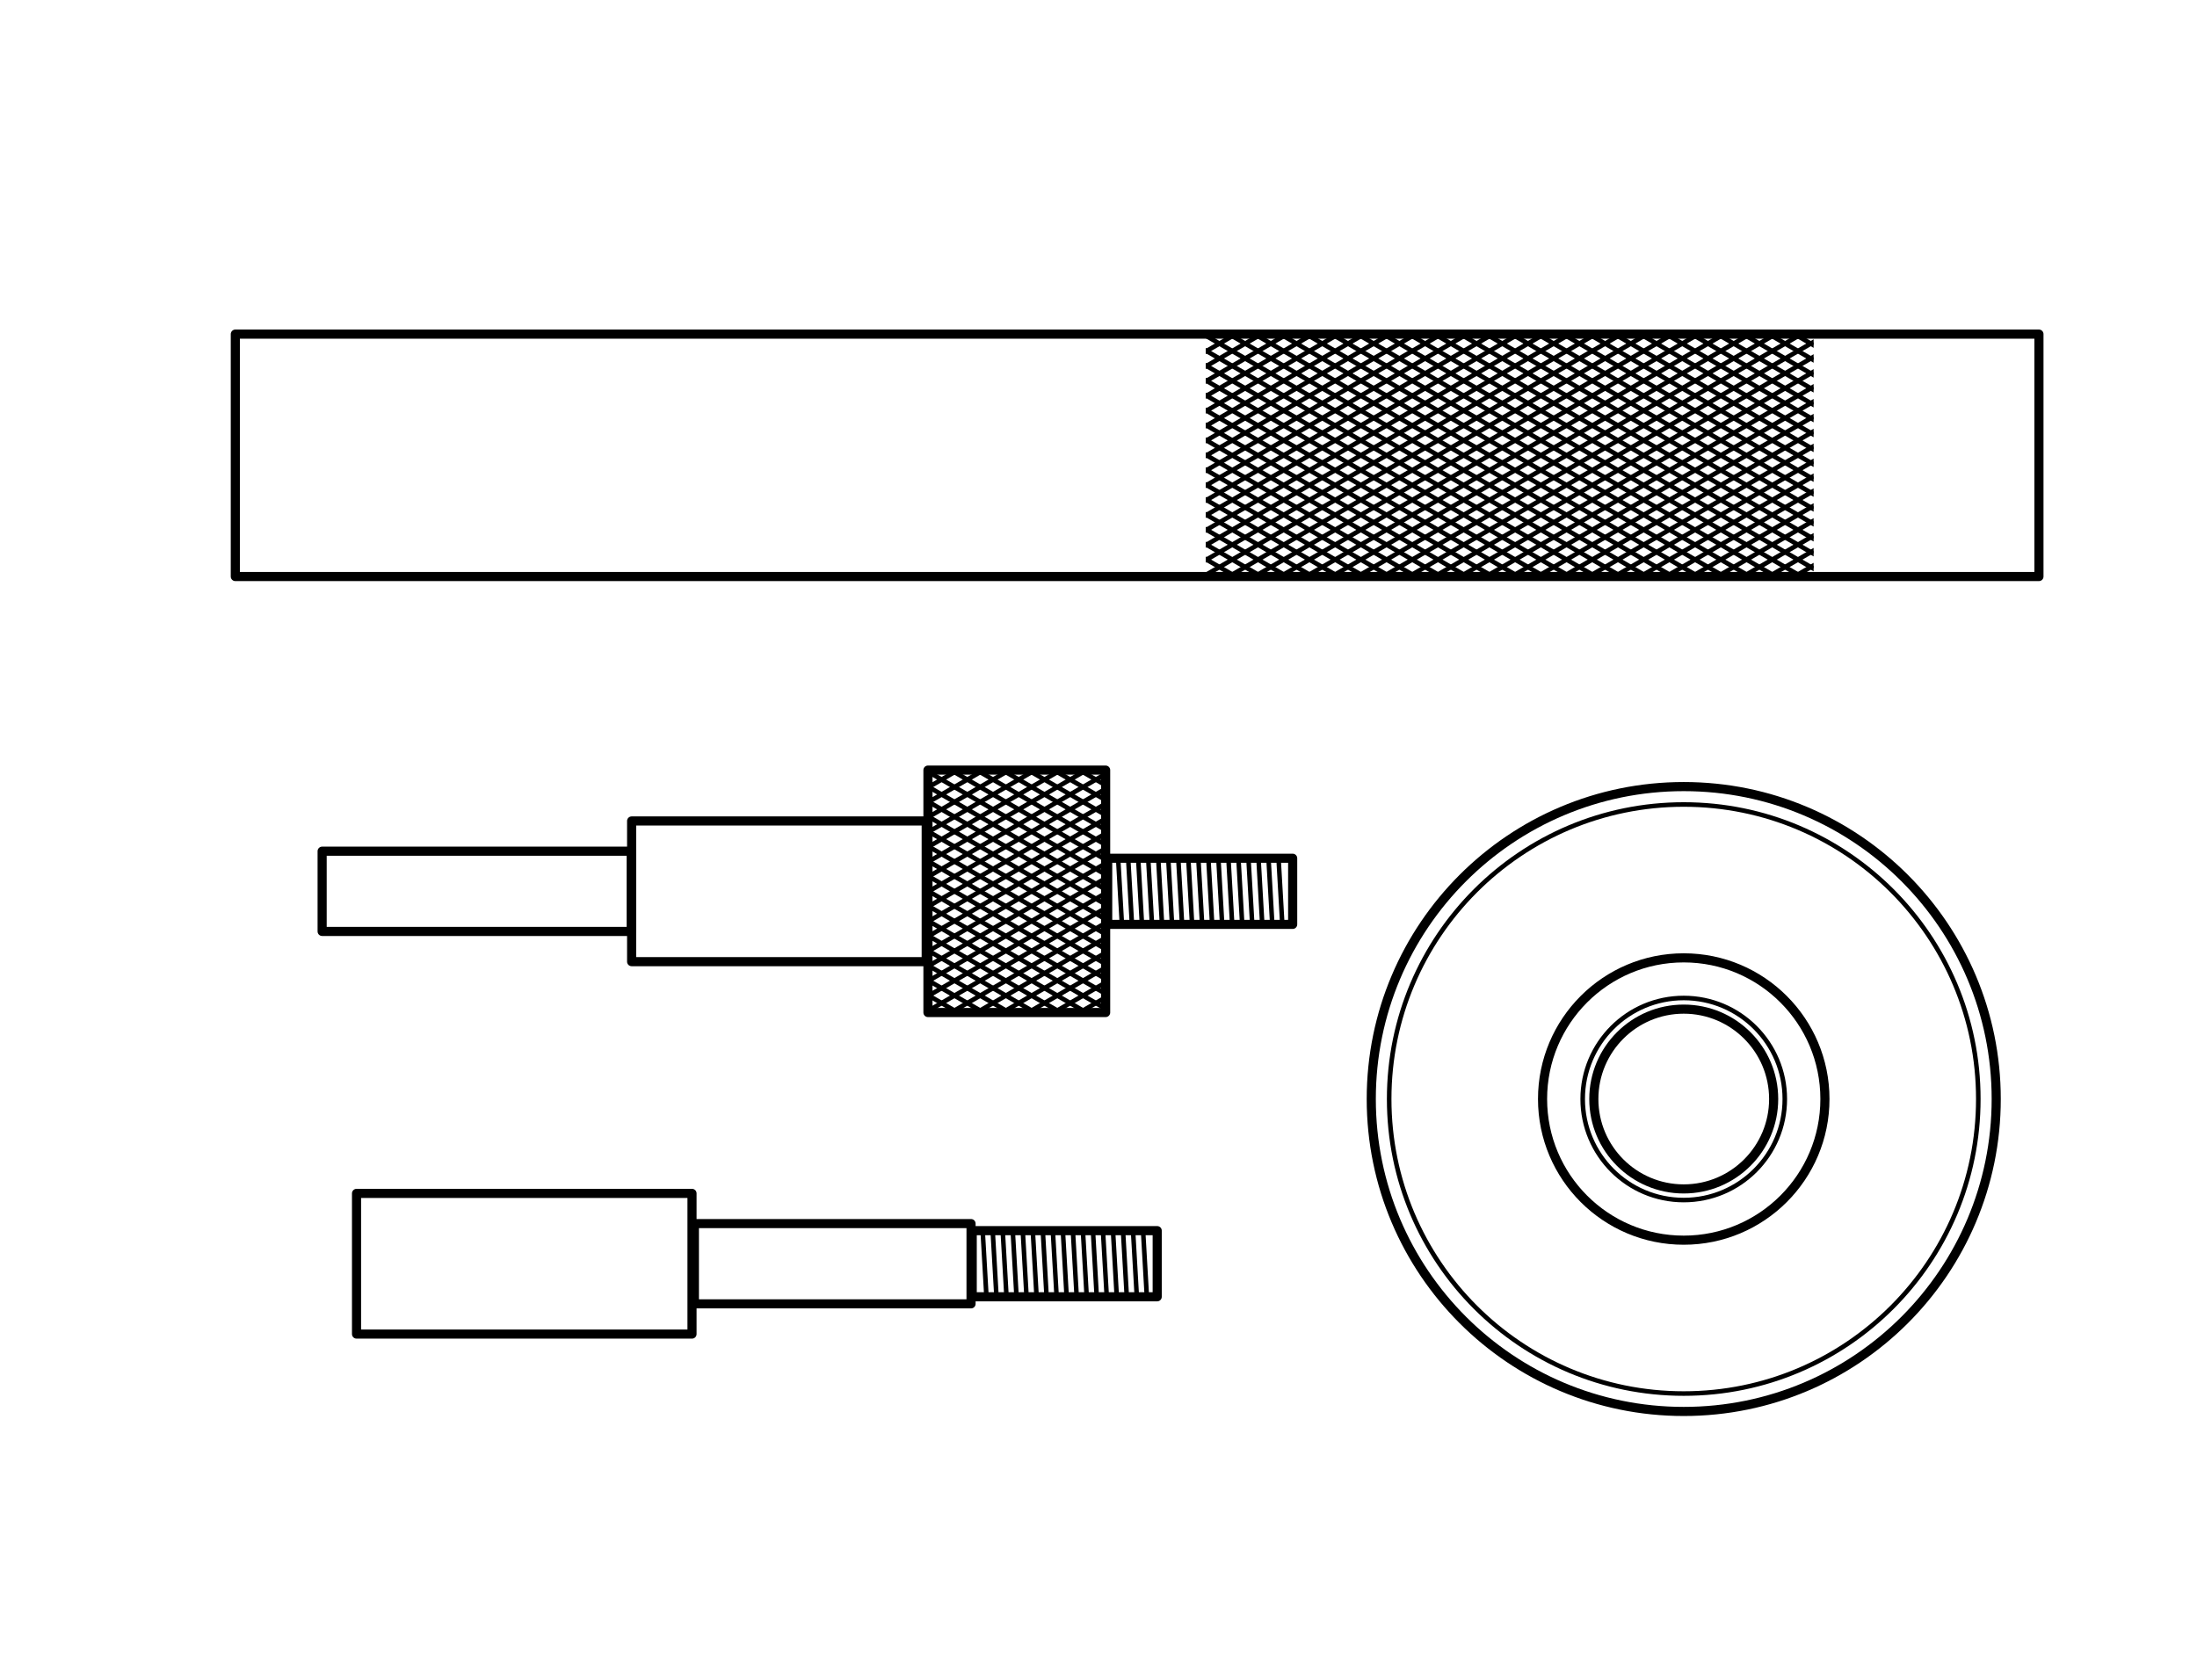 <?xml version="1.0" encoding="UTF-8" standalone="no"?>
<!-- Created with Inkscape (http://www.inkscape.org/) -->

<svg
   xmlns:dc="http://purl.org/dc/elements/1.1/"
   xmlns:cc="http://creativecommons.org/ns#"
   xmlns:rdf="http://www.w3.org/1999/02/22-rdf-syntax-ns#"
   xmlns:svg="http://www.w3.org/2000/svg"
   xmlns="http://www.w3.org/2000/svg"
   xmlns:sodipodi="http://sodipodi.sourceforge.net/DTD/sodipodi-0.dtd"
   xmlns:inkscape="http://www.inkscape.org/namespaces/inkscape"
   id="svg3402"
   version="1.1"
   inkscape:version="0.91 r13725"
   xml:space="preserve"
   width="301.181"
   height="230.316"
   viewBox="0 0 301.181 230.316"
   sodipodi:docname="cjug_1.svg"><defs
     id="defs3406"><clipPath
       clipPathUnits="userSpaceOnUse"
       id="clipPath3418"><path
         d="m 132.237,121.015 66.662,0 0,26.59 -66.662,0 0,-26.59 z"
         id="path3420"
         inkscape:connector-curvature="0" /></clipPath><clipPath
       clipPathUnits="userSpaceOnUse"
       id="clipPath3744"><path
         d="m 101.768,73.193 19.489,0 0,26.59 -19.489,0 0,-26.59 z"
         id="path3746"
         inkscape:connector-curvature="0" /></clipPath><clipPath
       clipPathUnits="userSpaceOnUse"
       id="clipPath3938"><path
         d="m 0,0 240.945,0 0,184.253 L 0,184.253 0,0 Z"
         id="path3940"
         inkscape:connector-curvature="0" /></clipPath></defs><sodipodi:namedview
     pagecolor="#ffffff"
     bordercolor="#666666"
     borderopacity="1"
     objecttolerance="10"
     gridtolerance="10"
     guidetolerance="10"
     inkscape:pageopacity="0"
     inkscape:pageshadow="2"
     inkscape:window-width="640"
     inkscape:window-height="480"
     id="namedview3404"
     showgrid="false"
     inkscape:zoom="3.317178"
     inkscape:cx="150.59062"
     inkscape:cy="115.15813"
     inkscape:window-x="0"
     inkscape:window-y="0"
     inkscape:window-maximized="1"
     inkscape:current-layer="g3410" /><g
     id="g3410"
     inkscape:groupmode="layer"
     inkscape:label="cjug_1"
     transform="matrix(1.25,0,0,-1.25,0,230.316)"><path
       d="m 25.808,147.605 197.803,0 0,-26.591 -197.803,0 0,26.591 z"
       style="fill:none;stroke:#000000;stroke-width:1;stroke-linecap:round;stroke-linejoin:round;stroke-miterlimit:10;stroke-dasharray:none;stroke-opacity:1"
       id="path3412"
       inkscape:connector-curvature="0" /><g
       id="g3414"><g
         id="g3416"
         clip-path="url(#clipPath3418)"><g
           id="g3422"
           transform="translate(135.525,121.015)"><path
             d="M 0,0 -45.883,26.591"
             style="fill:none;stroke:#000000;stroke-width:0.5;stroke-linecap:butt;stroke-linejoin:miter;stroke-miterlimit:10;stroke-dasharray:none;stroke-opacity:1"
             id="path3424"
             inkscape:connector-curvature="0" /></g><g
           id="g3426"
           transform="translate(138.346,121.015)"><path
             d="M 0,0 -45.883,26.591"
             style="fill:none;stroke:#000000;stroke-width:0.5;stroke-linecap:butt;stroke-linejoin:miter;stroke-miterlimit:10;stroke-dasharray:none;stroke-opacity:1"
             id="path3428"
             inkscape:connector-curvature="0" /></g><g
           id="g3430"
           transform="translate(141.165,121.015)"><path
             d="M 0,0 -45.883,26.591"
             style="fill:none;stroke:#000000;stroke-width:0.5;stroke-linecap:butt;stroke-linejoin:miter;stroke-miterlimit:10;stroke-dasharray:none;stroke-opacity:1"
             id="path3432"
             inkscape:connector-curvature="0" /></g><g
           id="g3434"
           transform="translate(143.985,121.015)"><path
             d="M 0,0 -45.883,26.591"
             style="fill:none;stroke:#000000;stroke-width:0.5;stroke-linecap:butt;stroke-linejoin:miter;stroke-miterlimit:10;stroke-dasharray:none;stroke-opacity:1"
             id="path3436"
             inkscape:connector-curvature="0" /></g><g
           id="g3438"
           transform="translate(146.805,121.015)"><path
             d="M 0,0 -45.883,26.591"
             style="fill:none;stroke:#000000;stroke-width:0.5;stroke-linecap:butt;stroke-linejoin:miter;stroke-miterlimit:10;stroke-dasharray:none;stroke-opacity:1"
             id="path3440"
             inkscape:connector-curvature="0" /></g><g
           id="g3442"
           transform="translate(149.625,121.015)"><path
             d="M 0,0 -45.883,26.59"
             style="fill:none;stroke:#000000;stroke-width:0.5;stroke-linecap:butt;stroke-linejoin:miter;stroke-miterlimit:10;stroke-dasharray:none;stroke-opacity:1"
             id="path3444"
             inkscape:connector-curvature="0" /></g><g
           id="g3446"
           transform="translate(152.444,121.015)"><path
             d="M 0,0 -45.883,26.591"
             style="fill:none;stroke:#000000;stroke-width:0.5;stroke-linecap:butt;stroke-linejoin:miter;stroke-miterlimit:10;stroke-dasharray:none;stroke-opacity:1"
             id="path3448"
             inkscape:connector-curvature="0" /></g><g
           id="g3450"
           transform="translate(155.265,121.015)"><path
             d="M 0,0 -45.883,26.591"
             style="fill:none;stroke:#000000;stroke-width:0.5;stroke-linecap:butt;stroke-linejoin:miter;stroke-miterlimit:10;stroke-dasharray:none;stroke-opacity:1"
             id="path3452"
             inkscape:connector-curvature="0" /></g><g
           id="g3454"
           transform="translate(158.084,121.015)"><path
             d="M 0,0 -45.882,26.591"
             style="fill:none;stroke:#000000;stroke-width:0.5;stroke-linecap:butt;stroke-linejoin:miter;stroke-miterlimit:10;stroke-dasharray:none;stroke-opacity:1"
             id="path3456"
             inkscape:connector-curvature="0" /></g><g
           id="g3458"
           transform="translate(160.904,121.015)"><path
             d="M 0,0 -45.883,26.591"
             style="fill:none;stroke:#000000;stroke-width:0.5;stroke-linecap:butt;stroke-linejoin:miter;stroke-miterlimit:10;stroke-dasharray:none;stroke-opacity:1"
             id="path3460"
             inkscape:connector-curvature="0" /></g><g
           id="g3462"
           transform="translate(163.725,121.015)"><path
             d="M 0,0 -45.883,26.591"
             style="fill:none;stroke:#000000;stroke-width:0.5;stroke-linecap:butt;stroke-linejoin:miter;stroke-miterlimit:10;stroke-dasharray:none;stroke-opacity:1"
             id="path3464"
             inkscape:connector-curvature="0" /></g><g
           id="g3466"
           transform="translate(166.545,121.015)"><path
             d="M 0,0 -45.884,26.591"
             style="fill:none;stroke:#000000;stroke-width:0.5;stroke-linecap:butt;stroke-linejoin:miter;stroke-miterlimit:10;stroke-dasharray:none;stroke-opacity:1"
             id="path3468"
             inkscape:connector-curvature="0" /></g><g
           id="g3470"
           transform="translate(169.364,121.015)"><path
             d="M 0,0 -45.883,26.591"
             style="fill:none;stroke:#000000;stroke-width:0.5;stroke-linecap:butt;stroke-linejoin:miter;stroke-miterlimit:10;stroke-dasharray:none;stroke-opacity:1"
             id="path3472"
             inkscape:connector-curvature="0" /></g><g
           id="g3474"
           transform="translate(172.184,121.015)"><path
             d="M 0,0 -45.883,26.591"
             style="fill:none;stroke:#000000;stroke-width:0.5;stroke-linecap:butt;stroke-linejoin:miter;stroke-miterlimit:10;stroke-dasharray:none;stroke-opacity:1"
             id="path3476"
             inkscape:connector-curvature="0" /></g><g
           id="g3478"
           transform="translate(175.004,121.015)"><path
             d="M 0,0 -45.883,26.591"
             style="fill:none;stroke:#000000;stroke-width:0.5;stroke-linecap:butt;stroke-linejoin:miter;stroke-miterlimit:10;stroke-dasharray:none;stroke-opacity:1"
             id="path3480"
             inkscape:connector-curvature="0" /></g><g
           id="g3482"
           transform="translate(177.824,121.015)"><path
             d="M 0,0 -45.883,26.59"
             style="fill:none;stroke:#000000;stroke-width:0.5;stroke-linecap:butt;stroke-linejoin:miter;stroke-miterlimit:10;stroke-dasharray:none;stroke-opacity:1"
             id="path3484"
             inkscape:connector-curvature="0" /></g><g
           id="g3486"
           transform="translate(180.644,121.015)"><path
             d="M 0,0 -45.883,26.591"
             style="fill:none;stroke:#000000;stroke-width:0.5;stroke-linecap:butt;stroke-linejoin:miter;stroke-miterlimit:10;stroke-dasharray:none;stroke-opacity:1"
             id="path3488"
             inkscape:connector-curvature="0" /></g><g
           id="g3490"
           transform="translate(183.464,121.015)"><path
             d="M 0,0 -45.884,26.591"
             style="fill:none;stroke:#000000;stroke-width:0.5;stroke-linecap:butt;stroke-linejoin:miter;stroke-miterlimit:10;stroke-dasharray:none;stroke-opacity:1"
             id="path3492"
             inkscape:connector-curvature="0" /></g><g
           id="g3494"
           transform="translate(186.283,121.015)"><path
             d="M 0,0 -45.883,26.591"
             style="fill:none;stroke:#000000;stroke-width:0.5;stroke-linecap:butt;stroke-linejoin:miter;stroke-miterlimit:10;stroke-dasharray:none;stroke-opacity:1"
             id="path3496"
             inkscape:connector-curvature="0" /></g><g
           id="g3498"
           transform="translate(189.103,121.015)"><path
             d="M 0,0 -45.883,26.591"
             style="fill:none;stroke:#000000;stroke-width:0.5;stroke-linecap:butt;stroke-linejoin:miter;stroke-miterlimit:10;stroke-dasharray:none;stroke-opacity:1"
             id="path3500"
             inkscape:connector-curvature="0" /></g><g
           id="g3502"
           transform="translate(191.923,121.015)"><path
             d="M 0,0 -45.883,26.591"
             style="fill:none;stroke:#000000;stroke-width:0.5;stroke-linecap:butt;stroke-linejoin:miter;stroke-miterlimit:10;stroke-dasharray:none;stroke-opacity:1"
             id="path3504"
             inkscape:connector-curvature="0" /></g><g
           id="g3506"
           transform="translate(194.743,121.015)"><path
             d="M 0,0 -45.884,26.591"
             style="fill:none;stroke:#000000;stroke-width:0.5;stroke-linecap:butt;stroke-linejoin:miter;stroke-miterlimit:10;stroke-dasharray:none;stroke-opacity:1"
             id="path3508"
             inkscape:connector-curvature="0" /></g><g
           id="g3510"
           transform="translate(197.562,121.015)"><path
             d="M 0,0 -45.883,26.591"
             style="fill:none;stroke:#000000;stroke-width:0.5;stroke-linecap:butt;stroke-linejoin:miter;stroke-miterlimit:10;stroke-dasharray:none;stroke-opacity:1"
             id="path3512"
             inkscape:connector-curvature="0" /></g><g
           id="g3514"
           transform="translate(200.383,121.015)"><path
             d="M 0,0 -45.883,26.591"
             style="fill:none;stroke:#000000;stroke-width:0.5;stroke-linecap:butt;stroke-linejoin:miter;stroke-miterlimit:10;stroke-dasharray:none;stroke-opacity:1"
             id="path3516"
             inkscape:connector-curvature="0" /></g><g
           id="g3518"
           transform="translate(203.203,121.015)"><path
             d="M 0,0 -45.883,26.591"
             style="fill:none;stroke:#000000;stroke-width:0.5;stroke-linecap:butt;stroke-linejoin:miter;stroke-miterlimit:10;stroke-dasharray:none;stroke-opacity:1"
             id="path3520"
             inkscape:connector-curvature="0" /></g><g
           id="g3522"
           transform="translate(206.023,121.015)"><path
             d="M 0,0 -45.883,26.591"
             style="fill:none;stroke:#000000;stroke-width:0.5;stroke-linecap:butt;stroke-linejoin:miter;stroke-miterlimit:10;stroke-dasharray:none;stroke-opacity:1"
             id="path3524"
             inkscape:connector-curvature="0" /></g><g
           id="g3526"
           transform="translate(208.843,121.015)"><path
             d="M 0,0 -45.884,26.591"
             style="fill:none;stroke:#000000;stroke-width:0.5;stroke-linecap:butt;stroke-linejoin:miter;stroke-miterlimit:10;stroke-dasharray:none;stroke-opacity:1"
             id="path3528"
             inkscape:connector-curvature="0" /></g><g
           id="g3530"
           transform="translate(211.662,121.015)"><path
             d="M 0,0 -45.883,26.591"
             style="fill:none;stroke:#000000;stroke-width:0.5;stroke-linecap:butt;stroke-linejoin:miter;stroke-miterlimit:10;stroke-dasharray:none;stroke-opacity:1"
             id="path3532"
             inkscape:connector-curvature="0" /></g><g
           id="g3534"
           transform="translate(214.482,121.015)"><path
             d="M 0,0 -45.883,26.591"
             style="fill:none;stroke:#000000;stroke-width:0.5;stroke-linecap:butt;stroke-linejoin:miter;stroke-miterlimit:10;stroke-dasharray:none;stroke-opacity:1"
             id="path3536"
             inkscape:connector-curvature="0" /></g><g
           id="g3538"
           transform="translate(217.303,121.015)"><path
             d="M 0,0 -45.884,26.591"
             style="fill:none;stroke:#000000;stroke-width:0.5;stroke-linecap:butt;stroke-linejoin:miter;stroke-miterlimit:10;stroke-dasharray:none;stroke-opacity:1"
             id="path3540"
             inkscape:connector-curvature="0" /></g><g
           id="g3542"
           transform="translate(220.123,121.015)"><path
             d="M 0,0 -45.884,26.591"
             style="fill:none;stroke:#000000;stroke-width:0.5;stroke-linecap:butt;stroke-linejoin:miter;stroke-miterlimit:10;stroke-dasharray:none;stroke-opacity:1"
             id="path3544"
             inkscape:connector-curvature="0" /></g><g
           id="g3546"
           transform="translate(222.942,121.015)"><path
             d="M 0,0 -45.884,26.591"
             style="fill:none;stroke:#000000;stroke-width:0.5;stroke-linecap:butt;stroke-linejoin:miter;stroke-miterlimit:10;stroke-dasharray:none;stroke-opacity:1"
             id="path3548"
             inkscape:connector-curvature="0" /></g><g
           id="g3550"
           transform="translate(225.762,121.015)"><path
             d="M 0,0 -45.883,26.591"
             style="fill:none;stroke:#000000;stroke-width:0.5;stroke-linecap:butt;stroke-linejoin:miter;stroke-miterlimit:10;stroke-dasharray:none;stroke-opacity:1"
             id="path3552"
             inkscape:connector-curvature="0" /></g><g
           id="g3554"
           transform="translate(228.582,121.015)"><path
             d="M 0,0 -45.884,26.591"
             style="fill:none;stroke:#000000;stroke-width:0.5;stroke-linecap:butt;stroke-linejoin:miter;stroke-miterlimit:10;stroke-dasharray:none;stroke-opacity:1"
             id="path3556"
             inkscape:connector-curvature="0" /></g><g
           id="g3558"
           transform="translate(231.402,121.015)"><path
             d="M 0,0 -45.884,26.591"
             style="fill:none;stroke:#000000;stroke-width:0.5;stroke-linecap:butt;stroke-linejoin:miter;stroke-miterlimit:10;stroke-dasharray:none;stroke-opacity:1"
             id="path3560"
             inkscape:connector-curvature="0" /></g><g
           id="g3562"
           transform="translate(234.222,121.015)"><path
             d="M 0,0 -45.884,26.591"
             style="fill:none;stroke:#000000;stroke-width:0.5;stroke-linecap:butt;stroke-linejoin:miter;stroke-miterlimit:10;stroke-dasharray:none;stroke-opacity:1"
             id="path3564"
             inkscape:connector-curvature="0" /></g><g
           id="g3566"
           transform="translate(237.042,121.015)"><path
             d="M 0,0 -45.884,26.591"
             style="fill:none;stroke:#000000;stroke-width:0.5;stroke-linecap:butt;stroke-linejoin:miter;stroke-miterlimit:10;stroke-dasharray:none;stroke-opacity:1"
             id="path3568"
             inkscape:connector-curvature="0" /></g><g
           id="g3570"
           transform="translate(239.862,121.015)"><path
             d="M 0,0 -45.885,26.591"
             style="fill:none;stroke:#000000;stroke-width:0.5;stroke-linecap:butt;stroke-linejoin:miter;stroke-miterlimit:10;stroke-dasharray:none;stroke-opacity:1"
             id="path3572"
             inkscape:connector-curvature="0" /></g><g
           id="g3574"
           transform="translate(242.682,121.015)"><path
             d="M 0,0 -45.884,26.591"
             style="fill:none;stroke:#000000;stroke-width:0.5;stroke-linecap:butt;stroke-linejoin:miter;stroke-miterlimit:10;stroke-dasharray:none;stroke-opacity:1"
             id="path3576"
             inkscape:connector-curvature="0" /></g><g
           id="g3578"
           transform="translate(135.525,147.606)"><path
             d="M 0,0 -45.883,-26.591"
             style="fill:none;stroke:#000000;stroke-width:0.5;stroke-linecap:butt;stroke-linejoin:miter;stroke-miterlimit:10;stroke-dasharray:none;stroke-opacity:1"
             id="path3580"
             inkscape:connector-curvature="0" /></g><g
           id="g3582"
           transform="translate(138.346,147.606)"><path
             d="M 0,0 -45.883,-26.591"
             style="fill:none;stroke:#000000;stroke-width:0.5;stroke-linecap:butt;stroke-linejoin:miter;stroke-miterlimit:10;stroke-dasharray:none;stroke-opacity:1"
             id="path3584"
             inkscape:connector-curvature="0" /></g><g
           id="g3586"
           transform="translate(141.165,147.606)"><path
             d="M 0,0 -45.883,-26.591"
             style="fill:none;stroke:#000000;stroke-width:0.5;stroke-linecap:butt;stroke-linejoin:miter;stroke-miterlimit:10;stroke-dasharray:none;stroke-opacity:1"
             id="path3588"
             inkscape:connector-curvature="0" /></g><g
           id="g3590"
           transform="translate(143.985,147.606)"><path
             d="M 0,0 -45.883,-26.591"
             style="fill:none;stroke:#000000;stroke-width:0.5;stroke-linecap:butt;stroke-linejoin:miter;stroke-miterlimit:10;stroke-dasharray:none;stroke-opacity:1"
             id="path3592"
             inkscape:connector-curvature="0" /></g><g
           id="g3594"
           transform="translate(146.805,147.606)"><path
             d="M 0,0 -45.883,-26.591"
             style="fill:none;stroke:#000000;stroke-width:0.5;stroke-linecap:butt;stroke-linejoin:miter;stroke-miterlimit:10;stroke-dasharray:none;stroke-opacity:1"
             id="path3596"
             inkscape:connector-curvature="0" /></g><g
           id="g3598"
           transform="translate(149.625,147.605)"><path
             d="M 0,0 -45.883,-26.59"
             style="fill:none;stroke:#000000;stroke-width:0.5;stroke-linecap:butt;stroke-linejoin:miter;stroke-miterlimit:10;stroke-dasharray:none;stroke-opacity:1"
             id="path3600"
             inkscape:connector-curvature="0" /></g><g
           id="g3602"
           transform="translate(152.444,147.606)"><path
             d="M 0,0 -45.883,-26.591"
             style="fill:none;stroke:#000000;stroke-width:0.5;stroke-linecap:butt;stroke-linejoin:miter;stroke-miterlimit:10;stroke-dasharray:none;stroke-opacity:1"
             id="path3604"
             inkscape:connector-curvature="0" /></g><g
           id="g3606"
           transform="translate(155.265,147.606)"><path
             d="M 0,0 -45.883,-26.591"
             style="fill:none;stroke:#000000;stroke-width:0.5;stroke-linecap:butt;stroke-linejoin:miter;stroke-miterlimit:10;stroke-dasharray:none;stroke-opacity:1"
             id="path3608"
             inkscape:connector-curvature="0" /></g><g
           id="g3610"
           transform="translate(158.084,147.606)"><path
             d="M 0,0 -45.882,-26.591"
             style="fill:none;stroke:#000000;stroke-width:0.5;stroke-linecap:butt;stroke-linejoin:miter;stroke-miterlimit:10;stroke-dasharray:none;stroke-opacity:1"
             id="path3612"
             inkscape:connector-curvature="0" /></g><g
           id="g3614"
           transform="translate(160.904,147.606)"><path
             d="M 0,0 -45.883,-26.591"
             style="fill:none;stroke:#000000;stroke-width:0.5;stroke-linecap:butt;stroke-linejoin:miter;stroke-miterlimit:10;stroke-dasharray:none;stroke-opacity:1"
             id="path3616"
             inkscape:connector-curvature="0" /></g><g
           id="g3618"
           transform="translate(163.725,147.606)"><path
             d="M 0,0 -45.883,-26.591"
             style="fill:none;stroke:#000000;stroke-width:0.5;stroke-linecap:butt;stroke-linejoin:miter;stroke-miterlimit:10;stroke-dasharray:none;stroke-opacity:1"
             id="path3620"
             inkscape:connector-curvature="0" /></g><g
           id="g3622"
           transform="translate(166.545,147.606)"><path
             d="M 0,0 -45.884,-26.591"
             style="fill:none;stroke:#000000;stroke-width:0.5;stroke-linecap:butt;stroke-linejoin:miter;stroke-miterlimit:10;stroke-dasharray:none;stroke-opacity:1"
             id="path3624"
             inkscape:connector-curvature="0" /></g><g
           id="g3626"
           transform="translate(169.364,147.606)"><path
             d="M 0,0 -45.883,-26.591"
             style="fill:none;stroke:#000000;stroke-width:0.5;stroke-linecap:butt;stroke-linejoin:miter;stroke-miterlimit:10;stroke-dasharray:none;stroke-opacity:1"
             id="path3628"
             inkscape:connector-curvature="0" /></g><g
           id="g3630"
           transform="translate(172.184,147.606)"><path
             d="M 0,0 -45.883,-26.591"
             style="fill:none;stroke:#000000;stroke-width:0.5;stroke-linecap:butt;stroke-linejoin:miter;stroke-miterlimit:10;stroke-dasharray:none;stroke-opacity:1"
             id="path3632"
             inkscape:connector-curvature="0" /></g><g
           id="g3634"
           transform="translate(175.004,147.606)"><path
             d="M 0,0 -45.883,-26.591"
             style="fill:none;stroke:#000000;stroke-width:0.5;stroke-linecap:butt;stroke-linejoin:miter;stroke-miterlimit:10;stroke-dasharray:none;stroke-opacity:1"
             id="path3636"
             inkscape:connector-curvature="0" /></g><g
           id="g3638"
           transform="translate(177.824,147.605)"><path
             d="M 0,0 -45.883,-26.59"
             style="fill:none;stroke:#000000;stroke-width:0.5;stroke-linecap:butt;stroke-linejoin:miter;stroke-miterlimit:10;stroke-dasharray:none;stroke-opacity:1"
             id="path3640"
             inkscape:connector-curvature="0" /></g><g
           id="g3642"
           transform="translate(180.644,147.606)"><path
             d="M 0,0 -45.883,-26.591"
             style="fill:none;stroke:#000000;stroke-width:0.5;stroke-linecap:butt;stroke-linejoin:miter;stroke-miterlimit:10;stroke-dasharray:none;stroke-opacity:1"
             id="path3644"
             inkscape:connector-curvature="0" /></g><g
           id="g3646"
           transform="translate(183.464,147.606)"><path
             d="M 0,0 -45.884,-26.591"
             style="fill:none;stroke:#000000;stroke-width:0.5;stroke-linecap:butt;stroke-linejoin:miter;stroke-miterlimit:10;stroke-dasharray:none;stroke-opacity:1"
             id="path3648"
             inkscape:connector-curvature="0" /></g><g
           id="g3650"
           transform="translate(186.283,147.606)"><path
             d="M 0,0 -45.883,-26.591"
             style="fill:none;stroke:#000000;stroke-width:0.5;stroke-linecap:butt;stroke-linejoin:miter;stroke-miterlimit:10;stroke-dasharray:none;stroke-opacity:1"
             id="path3652"
             inkscape:connector-curvature="0" /></g><g
           id="g3654"
           transform="translate(189.103,147.606)"><path
             d="M 0,0 -45.883,-26.591"
             style="fill:none;stroke:#000000;stroke-width:0.5;stroke-linecap:butt;stroke-linejoin:miter;stroke-miterlimit:10;stroke-dasharray:none;stroke-opacity:1"
             id="path3656"
             inkscape:connector-curvature="0" /></g><g
           id="g3658"
           transform="translate(191.923,147.606)"><path
             d="M 0,0 -45.883,-26.591"
             style="fill:none;stroke:#000000;stroke-width:0.5;stroke-linecap:butt;stroke-linejoin:miter;stroke-miterlimit:10;stroke-dasharray:none;stroke-opacity:1"
             id="path3660"
             inkscape:connector-curvature="0" /></g><g
           id="g3662"
           transform="translate(194.743,147.606)"><path
             d="M 0,0 -45.884,-26.591"
             style="fill:none;stroke:#000000;stroke-width:0.5;stroke-linecap:butt;stroke-linejoin:miter;stroke-miterlimit:10;stroke-dasharray:none;stroke-opacity:1"
             id="path3664"
             inkscape:connector-curvature="0" /></g><g
           id="g3666"
           transform="translate(197.562,147.606)"><path
             d="M 0,0 -45.883,-26.591"
             style="fill:none;stroke:#000000;stroke-width:0.5;stroke-linecap:butt;stroke-linejoin:miter;stroke-miterlimit:10;stroke-dasharray:none;stroke-opacity:1"
             id="path3668"
             inkscape:connector-curvature="0" /></g><g
           id="g3670"
           transform="translate(200.383,147.606)"><path
             d="M 0,0 -45.883,-26.591"
             style="fill:none;stroke:#000000;stroke-width:0.5;stroke-linecap:butt;stroke-linejoin:miter;stroke-miterlimit:10;stroke-dasharray:none;stroke-opacity:1"
             id="path3672"
             inkscape:connector-curvature="0" /></g><g
           id="g3674"
           transform="translate(203.203,147.606)"><path
             d="M 0,0 -45.883,-26.591"
             style="fill:none;stroke:#000000;stroke-width:0.5;stroke-linecap:butt;stroke-linejoin:miter;stroke-miterlimit:10;stroke-dasharray:none;stroke-opacity:1"
             id="path3676"
             inkscape:connector-curvature="0" /></g><g
           id="g3678"
           transform="translate(206.023,147.606)"><path
             d="M 0,0 -45.883,-26.591"
             style="fill:none;stroke:#000000;stroke-width:0.5;stroke-linecap:butt;stroke-linejoin:miter;stroke-miterlimit:10;stroke-dasharray:none;stroke-opacity:1"
             id="path3680"
             inkscape:connector-curvature="0" /></g><g
           id="g3682"
           transform="translate(208.843,147.606)"><path
             d="M 0,0 -45.884,-26.591"
             style="fill:none;stroke:#000000;stroke-width:0.5;stroke-linecap:butt;stroke-linejoin:miter;stroke-miterlimit:10;stroke-dasharray:none;stroke-opacity:1"
             id="path3684"
             inkscape:connector-curvature="0" /></g><g
           id="g3686"
           transform="translate(211.662,147.606)"><path
             d="M 0,0 -45.883,-26.591"
             style="fill:none;stroke:#000000;stroke-width:0.5;stroke-linecap:butt;stroke-linejoin:miter;stroke-miterlimit:10;stroke-dasharray:none;stroke-opacity:1"
             id="path3688"
             inkscape:connector-curvature="0" /></g><g
           id="g3690"
           transform="translate(214.482,147.606)"><path
             d="M 0,0 -45.883,-26.591"
             style="fill:none;stroke:#000000;stroke-width:0.5;stroke-linecap:butt;stroke-linejoin:miter;stroke-miterlimit:10;stroke-dasharray:none;stroke-opacity:1"
             id="path3692"
             inkscape:connector-curvature="0" /></g><g
           id="g3694"
           transform="translate(217.303,147.606)"><path
             d="M 0,0 -45.884,-26.591"
             style="fill:none;stroke:#000000;stroke-width:0.5;stroke-linecap:butt;stroke-linejoin:miter;stroke-miterlimit:10;stroke-dasharray:none;stroke-opacity:1"
             id="path3696"
             inkscape:connector-curvature="0" /></g><g
           id="g3698"
           transform="translate(220.123,147.606)"><path
             d="M 0,0 -45.884,-26.591"
             style="fill:none;stroke:#000000;stroke-width:0.5;stroke-linecap:butt;stroke-linejoin:miter;stroke-miterlimit:10;stroke-dasharray:none;stroke-opacity:1"
             id="path3700"
             inkscape:connector-curvature="0" /></g><g
           id="g3702"
           transform="translate(222.942,147.606)"><path
             d="M 0,0 -45.884,-26.591"
             style="fill:none;stroke:#000000;stroke-width:0.5;stroke-linecap:butt;stroke-linejoin:miter;stroke-miterlimit:10;stroke-dasharray:none;stroke-opacity:1"
             id="path3704"
             inkscape:connector-curvature="0" /></g><g
           id="g3706"
           transform="translate(225.762,147.606)"><path
             d="M 0,0 -45.883,-26.591"
             style="fill:none;stroke:#000000;stroke-width:0.5;stroke-linecap:butt;stroke-linejoin:miter;stroke-miterlimit:10;stroke-dasharray:none;stroke-opacity:1"
             id="path3708"
             inkscape:connector-curvature="0" /></g><g
           id="g3710"
           transform="translate(228.582,147.606)"><path
             d="M 0,0 -45.884,-26.591"
             style="fill:none;stroke:#000000;stroke-width:0.5;stroke-linecap:butt;stroke-linejoin:miter;stroke-miterlimit:10;stroke-dasharray:none;stroke-opacity:1"
             id="path3712"
             inkscape:connector-curvature="0" /></g><g
           id="g3714"
           transform="translate(231.402,147.606)"><path
             d="M 0,0 -45.884,-26.591"
             style="fill:none;stroke:#000000;stroke-width:0.5;stroke-linecap:butt;stroke-linejoin:miter;stroke-miterlimit:10;stroke-dasharray:none;stroke-opacity:1"
             id="path3716"
             inkscape:connector-curvature="0" /></g><g
           id="g3718"
           transform="translate(234.222,147.606)"><path
             d="M 0,0 -45.884,-26.591"
             style="fill:none;stroke:#000000;stroke-width:0.5;stroke-linecap:butt;stroke-linejoin:miter;stroke-miterlimit:10;stroke-dasharray:none;stroke-opacity:1"
             id="path3720"
             inkscape:connector-curvature="0" /></g><g
           id="g3722"
           transform="translate(237.042,147.606)"><path
             d="M 0,0 -45.884,-26.591"
             style="fill:none;stroke:#000000;stroke-width:0.5;stroke-linecap:butt;stroke-linejoin:miter;stroke-miterlimit:10;stroke-dasharray:none;stroke-opacity:1"
             id="path3724"
             inkscape:connector-curvature="0" /></g><g
           id="g3726"
           transform="translate(239.862,147.606)"><path
             d="M 0,0 -45.885,-26.591"
             style="fill:none;stroke:#000000;stroke-width:0.5;stroke-linecap:butt;stroke-linejoin:miter;stroke-miterlimit:10;stroke-dasharray:none;stroke-opacity:1"
             id="path3728"
             inkscape:connector-curvature="0" /></g><g
           id="g3730"
           transform="translate(242.682,147.606)"><path
             d="M 0,0 -45.884,-26.591"
             style="fill:none;stroke:#000000;stroke-width:0.5;stroke-linecap:butt;stroke-linejoin:miter;stroke-miterlimit:10;stroke-dasharray:none;stroke-opacity:1"
             id="path3732"
             inkscape:connector-curvature="0" /></g></g></g><path
       d="m 69.27,94.203 32.307,0 0,-15.431 -32.307,0 0,15.431 z"
       style="fill:none;stroke:#000000;stroke-width:1;stroke-linecap:round;stroke-linejoin:round;stroke-miterlimit:10;stroke-dasharray:none;stroke-opacity:1"
       id="path3734"
       inkscape:connector-curvature="0" /><path
       d="m 35.329,90.889 33.898,0 0,-8.802 -33.898,0 0,8.802 z"
       style="fill:none;stroke:#000000;stroke-width:1;stroke-linecap:round;stroke-linejoin:round;stroke-miterlimit:10;stroke-dasharray:none;stroke-opacity:1"
       id="path3736"
       inkscape:connector-curvature="0" /><path
       d="m 121.48,90.115 20.287,0 0,-7.255 -20.287,0 0,7.255 z"
       style="fill:none;stroke:#000000;stroke-width:1;stroke-linecap:round;stroke-linejoin:round;stroke-miterlimit:10;stroke-dasharray:none;stroke-opacity:1"
       id="path3738"
       inkscape:connector-curvature="0" /><g
       id="g3740"><g
         id="g3742"
         clip-path="url(#clipPath3744)"><g
           id="g3748"
           transform="translate(105.057,73.192)"><path
             d="M 0,0 -45.884,26.591"
             style="fill:none;stroke:#000000;stroke-width:0.5;stroke-linecap:butt;stroke-linejoin:miter;stroke-miterlimit:10;stroke-dasharray:none;stroke-opacity:1"
             id="path3750"
             inkscape:connector-curvature="0" /></g><g
           id="g3752"
           transform="translate(107.876,73.192)"><path
             d="M 0,0 -45.884,26.591"
             style="fill:none;stroke:#000000;stroke-width:0.5;stroke-linecap:butt;stroke-linejoin:miter;stroke-miterlimit:10;stroke-dasharray:none;stroke-opacity:1"
             id="path3754"
             inkscape:connector-curvature="0" /></g><g
           id="g3756"
           transform="translate(110.697,73.192)"><path
             d="M 0,0 -45.884,26.591"
             style="fill:none;stroke:#000000;stroke-width:0.5;stroke-linecap:butt;stroke-linejoin:miter;stroke-miterlimit:10;stroke-dasharray:none;stroke-opacity:1"
             id="path3758"
             inkscape:connector-curvature="0" /></g><g
           id="g3760"
           transform="translate(113.517,73.192)"><path
             d="M 0,0 -45.884,26.591"
             style="fill:none;stroke:#000000;stroke-width:0.5;stroke-linecap:butt;stroke-linejoin:miter;stroke-miterlimit:10;stroke-dasharray:none;stroke-opacity:1"
             id="path3762"
             inkscape:connector-curvature="0" /></g><g
           id="g3764"
           transform="translate(116.336,73.192)"><path
             d="M 0,0 -45.884,26.591"
             style="fill:none;stroke:#000000;stroke-width:0.5;stroke-linecap:butt;stroke-linejoin:miter;stroke-miterlimit:10;stroke-dasharray:none;stroke-opacity:1"
             id="path3766"
             inkscape:connector-curvature="0" /></g><g
           id="g3768"
           transform="translate(119.156,73.192)"><path
             d="M 0,0 -45.884,26.591"
             style="fill:none;stroke:#000000;stroke-width:0.5;stroke-linecap:butt;stroke-linejoin:miter;stroke-miterlimit:10;stroke-dasharray:none;stroke-opacity:1"
             id="path3770"
             inkscape:connector-curvature="0" /></g><g
           id="g3772"
           transform="translate(121.976,73.192)"><path
             d="M 0,0 -45.884,26.591"
             style="fill:none;stroke:#000000;stroke-width:0.5;stroke-linecap:butt;stroke-linejoin:miter;stroke-miterlimit:10;stroke-dasharray:none;stroke-opacity:1"
             id="path3774"
             inkscape:connector-curvature="0" /></g><g
           id="g3776"
           transform="translate(124.796,73.192)"><path
             d="M 0,0 -45.884,26.591"
             style="fill:none;stroke:#000000;stroke-width:0.5;stroke-linecap:butt;stroke-linejoin:miter;stroke-miterlimit:10;stroke-dasharray:none;stroke-opacity:1"
             id="path3778"
             inkscape:connector-curvature="0" /></g><g
           id="g3780"
           transform="translate(127.615,73.192)"><path
             d="M 0,0 -45.884,26.591"
             style="fill:none;stroke:#000000;stroke-width:0.5;stroke-linecap:butt;stroke-linejoin:miter;stroke-miterlimit:10;stroke-dasharray:none;stroke-opacity:1"
             id="path3782"
             inkscape:connector-curvature="0" /></g><g
           id="g3784"
           transform="translate(130.435,73.192)"><path
             d="M 0,0 -45.884,26.591"
             style="fill:none;stroke:#000000;stroke-width:0.5;stroke-linecap:butt;stroke-linejoin:miter;stroke-miterlimit:10;stroke-dasharray:none;stroke-opacity:1"
             id="path3786"
             inkscape:connector-curvature="0" /></g><g
           id="g3788"
           transform="translate(133.255,73.192)"><path
             d="M 0,0 -45.884,26.591"
             style="fill:none;stroke:#000000;stroke-width:0.5;stroke-linecap:butt;stroke-linejoin:miter;stroke-miterlimit:10;stroke-dasharray:none;stroke-opacity:1"
             id="path3790"
             inkscape:connector-curvature="0" /></g><g
           id="g3792"
           transform="translate(136.075,73.192)"><path
             d="M 0,0 -45.884,26.591"
             style="fill:none;stroke:#000000;stroke-width:0.5;stroke-linecap:butt;stroke-linejoin:miter;stroke-miterlimit:10;stroke-dasharray:none;stroke-opacity:1"
             id="path3794"
             inkscape:connector-curvature="0" /></g><g
           id="g3796"
           transform="translate(138.894,73.192)"><path
             d="M 0,0 -45.883,26.591"
             style="fill:none;stroke:#000000;stroke-width:0.5;stroke-linecap:butt;stroke-linejoin:miter;stroke-miterlimit:10;stroke-dasharray:none;stroke-opacity:1"
             id="path3798"
             inkscape:connector-curvature="0" /></g><g
           id="g3800"
           transform="translate(141.715,73.192)"><path
             d="M 0,0 -45.884,26.591"
             style="fill:none;stroke:#000000;stroke-width:0.5;stroke-linecap:butt;stroke-linejoin:miter;stroke-miterlimit:10;stroke-dasharray:none;stroke-opacity:1"
             id="path3802"
             inkscape:connector-curvature="0" /></g><g
           id="g3804"
           transform="translate(144.535,73.192)"><path
             d="M 0,0 -45.884,26.591"
             style="fill:none;stroke:#000000;stroke-width:0.5;stroke-linecap:butt;stroke-linejoin:miter;stroke-miterlimit:10;stroke-dasharray:none;stroke-opacity:1"
             id="path3806"
             inkscape:connector-curvature="0" /></g><g
           id="g3808"
           transform="translate(147.356,73.192)"><path
             d="M 0,0 -45.884,26.591"
             style="fill:none;stroke:#000000;stroke-width:0.5;stroke-linecap:butt;stroke-linejoin:miter;stroke-miterlimit:10;stroke-dasharray:none;stroke-opacity:1"
             id="path3810"
             inkscape:connector-curvature="0" /></g><g
           id="g3812"
           transform="translate(150.174,73.192)"><path
             d="M 0,0 -45.883,26.591"
             style="fill:none;stroke:#000000;stroke-width:0.5;stroke-linecap:butt;stroke-linejoin:miter;stroke-miterlimit:10;stroke-dasharray:none;stroke-opacity:1"
             id="path3814"
             inkscape:connector-curvature="0" /></g><g
           id="g3816"
           transform="translate(152.994,73.192)"><path
             d="M 0,0 -45.884,26.591"
             style="fill:none;stroke:#000000;stroke-width:0.5;stroke-linecap:butt;stroke-linejoin:miter;stroke-miterlimit:10;stroke-dasharray:none;stroke-opacity:1"
             id="path3818"
             inkscape:connector-curvature="0" /></g><g
           id="g3820"
           transform="translate(155.815,73.192)"><path
             d="M 0,0 -45.884,26.591"
             style="fill:none;stroke:#000000;stroke-width:0.5;stroke-linecap:butt;stroke-linejoin:miter;stroke-miterlimit:10;stroke-dasharray:none;stroke-opacity:1"
             id="path3822"
             inkscape:connector-curvature="0" /></g><g
           id="g3824"
           transform="translate(158.635,73.192)"><path
             d="M 0,0 -45.884,26.591"
             style="fill:none;stroke:#000000;stroke-width:0.5;stroke-linecap:butt;stroke-linejoin:miter;stroke-miterlimit:10;stroke-dasharray:none;stroke-opacity:1"
             id="path3826"
             inkscape:connector-curvature="0" /></g><g
           id="g3828"
           transform="translate(161.454,73.192)"><path
             d="M 0,0 -45.884,26.591"
             style="fill:none;stroke:#000000;stroke-width:0.5;stroke-linecap:butt;stroke-linejoin:miter;stroke-miterlimit:10;stroke-dasharray:none;stroke-opacity:1"
             id="path3830"
             inkscape:connector-curvature="0" /></g><g
           id="g3832"
           transform="translate(164.273,73.192)"><path
             d="M 0,0 -45.883,26.591"
             style="fill:none;stroke:#000000;stroke-width:0.5;stroke-linecap:butt;stroke-linejoin:miter;stroke-miterlimit:10;stroke-dasharray:none;stroke-opacity:1"
             id="path3834"
             inkscape:connector-curvature="0" /></g><g
           id="g3836"
           transform="translate(167.094,73.192)"><path
             d="M 0,0 -45.884,26.591"
             style="fill:none;stroke:#000000;stroke-width:0.5;stroke-linecap:butt;stroke-linejoin:miter;stroke-miterlimit:10;stroke-dasharray:none;stroke-opacity:1"
             id="path3838"
             inkscape:connector-curvature="0" /></g><g
           id="g3840"
           transform="translate(105.057,99.783)"><path
             d="M 0,0 -45.884,-26.591"
             style="fill:none;stroke:#000000;stroke-width:0.5;stroke-linecap:butt;stroke-linejoin:miter;stroke-miterlimit:10;stroke-dasharray:none;stroke-opacity:1"
             id="path3842"
             inkscape:connector-curvature="0" /></g><g
           id="g3844"
           transform="translate(107.876,99.783)"><path
             d="M 0,0 -45.884,-26.591"
             style="fill:none;stroke:#000000;stroke-width:0.5;stroke-linecap:butt;stroke-linejoin:miter;stroke-miterlimit:10;stroke-dasharray:none;stroke-opacity:1"
             id="path3846"
             inkscape:connector-curvature="0" /></g><g
           id="g3848"
           transform="translate(110.697,99.783)"><path
             d="M 0,0 -45.884,-26.591"
             style="fill:none;stroke:#000000;stroke-width:0.5;stroke-linecap:butt;stroke-linejoin:miter;stroke-miterlimit:10;stroke-dasharray:none;stroke-opacity:1"
             id="path3850"
             inkscape:connector-curvature="0" /></g><g
           id="g3852"
           transform="translate(113.517,99.783)"><path
             d="M 0,0 -45.884,-26.591"
             style="fill:none;stroke:#000000;stroke-width:0.5;stroke-linecap:butt;stroke-linejoin:miter;stroke-miterlimit:10;stroke-dasharray:none;stroke-opacity:1"
             id="path3854"
             inkscape:connector-curvature="0" /></g><g
           id="g3856"
           transform="translate(116.336,99.783)"><path
             d="M 0,0 -45.884,-26.591"
             style="fill:none;stroke:#000000;stroke-width:0.5;stroke-linecap:butt;stroke-linejoin:miter;stroke-miterlimit:10;stroke-dasharray:none;stroke-opacity:1"
             id="path3858"
             inkscape:connector-curvature="0" /></g><g
           id="g3860"
           transform="translate(119.156,99.783)"><path
             d="M 0,0 -45.884,-26.591"
             style="fill:none;stroke:#000000;stroke-width:0.5;stroke-linecap:butt;stroke-linejoin:miter;stroke-miterlimit:10;stroke-dasharray:none;stroke-opacity:1"
             id="path3862"
             inkscape:connector-curvature="0" /></g><g
           id="g3864"
           transform="translate(121.976,99.783)"><path
             d="M 0,0 -45.884,-26.591"
             style="fill:none;stroke:#000000;stroke-width:0.5;stroke-linecap:butt;stroke-linejoin:miter;stroke-miterlimit:10;stroke-dasharray:none;stroke-opacity:1"
             id="path3866"
             inkscape:connector-curvature="0" /></g><g
           id="g3868"
           transform="translate(124.796,99.783)"><path
             d="M 0,0 -45.884,-26.591"
             style="fill:none;stroke:#000000;stroke-width:0.5;stroke-linecap:butt;stroke-linejoin:miter;stroke-miterlimit:10;stroke-dasharray:none;stroke-opacity:1"
             id="path3870"
             inkscape:connector-curvature="0" /></g><g
           id="g3872"
           transform="translate(127.615,99.783)"><path
             d="M 0,0 -45.884,-26.591"
             style="fill:none;stroke:#000000;stroke-width:0.5;stroke-linecap:butt;stroke-linejoin:miter;stroke-miterlimit:10;stroke-dasharray:none;stroke-opacity:1"
             id="path3874"
             inkscape:connector-curvature="0" /></g><g
           id="g3876"
           transform="translate(130.435,99.783)"><path
             d="M 0,0 -45.884,-26.591"
             style="fill:none;stroke:#000000;stroke-width:0.5;stroke-linecap:butt;stroke-linejoin:miter;stroke-miterlimit:10;stroke-dasharray:none;stroke-opacity:1"
             id="path3878"
             inkscape:connector-curvature="0" /></g><g
           id="g3880"
           transform="translate(133.255,99.783)"><path
             d="M 0,0 -45.884,-26.591"
             style="fill:none;stroke:#000000;stroke-width:0.5;stroke-linecap:butt;stroke-linejoin:miter;stroke-miterlimit:10;stroke-dasharray:none;stroke-opacity:1"
             id="path3882"
             inkscape:connector-curvature="0" /></g><g
           id="g3884"
           transform="translate(136.075,99.783)"><path
             d="M 0,0 -45.884,-26.591"
             style="fill:none;stroke:#000000;stroke-width:0.5;stroke-linecap:butt;stroke-linejoin:miter;stroke-miterlimit:10;stroke-dasharray:none;stroke-opacity:1"
             id="path3886"
             inkscape:connector-curvature="0" /></g><g
           id="g3888"
           transform="translate(138.894,99.783)"><path
             d="M 0,0 -45.883,-26.591"
             style="fill:none;stroke:#000000;stroke-width:0.5;stroke-linecap:butt;stroke-linejoin:miter;stroke-miterlimit:10;stroke-dasharray:none;stroke-opacity:1"
             id="path3890"
             inkscape:connector-curvature="0" /></g><g
           id="g3892"
           transform="translate(141.715,99.783)"><path
             d="M 0,0 -45.884,-26.591"
             style="fill:none;stroke:#000000;stroke-width:0.5;stroke-linecap:butt;stroke-linejoin:miter;stroke-miterlimit:10;stroke-dasharray:none;stroke-opacity:1"
             id="path3894"
             inkscape:connector-curvature="0" /></g><g
           id="g3896"
           transform="translate(144.535,99.783)"><path
             d="M 0,0 -45.884,-26.591"
             style="fill:none;stroke:#000000;stroke-width:0.5;stroke-linecap:butt;stroke-linejoin:miter;stroke-miterlimit:10;stroke-dasharray:none;stroke-opacity:1"
             id="path3898"
             inkscape:connector-curvature="0" /></g><g
           id="g3900"
           transform="translate(147.356,99.783)"><path
             d="M 0,0 -45.884,-26.591"
             style="fill:none;stroke:#000000;stroke-width:0.5;stroke-linecap:butt;stroke-linejoin:miter;stroke-miterlimit:10;stroke-dasharray:none;stroke-opacity:1"
             id="path3902"
             inkscape:connector-curvature="0" /></g><g
           id="g3904"
           transform="translate(150.174,99.783)"><path
             d="M 0,0 -45.883,-26.591"
             style="fill:none;stroke:#000000;stroke-width:0.5;stroke-linecap:butt;stroke-linejoin:miter;stroke-miterlimit:10;stroke-dasharray:none;stroke-opacity:1"
             id="path3906"
             inkscape:connector-curvature="0" /></g><g
           id="g3908"
           transform="translate(152.994,99.783)"><path
             d="M 0,0 -45.884,-26.591"
             style="fill:none;stroke:#000000;stroke-width:0.5;stroke-linecap:butt;stroke-linejoin:miter;stroke-miterlimit:10;stroke-dasharray:none;stroke-opacity:1"
             id="path3910"
             inkscape:connector-curvature="0" /></g><g
           id="g3912"
           transform="translate(155.815,99.783)"><path
             d="M 0,0 -45.884,-26.591"
             style="fill:none;stroke:#000000;stroke-width:0.5;stroke-linecap:butt;stroke-linejoin:miter;stroke-miterlimit:10;stroke-dasharray:none;stroke-opacity:1"
             id="path3914"
             inkscape:connector-curvature="0" /></g><g
           id="g3916"
           transform="translate(158.635,99.783)"><path
             d="M 0,0 -45.884,-26.591"
             style="fill:none;stroke:#000000;stroke-width:0.5;stroke-linecap:butt;stroke-linejoin:miter;stroke-miterlimit:10;stroke-dasharray:none;stroke-opacity:1"
             id="path3918"
             inkscape:connector-curvature="0" /></g><g
           id="g3920"
           transform="translate(161.454,99.783)"><path
             d="M 0,0 -45.884,-26.591"
             style="fill:none;stroke:#000000;stroke-width:0.5;stroke-linecap:butt;stroke-linejoin:miter;stroke-miterlimit:10;stroke-dasharray:none;stroke-opacity:1"
             id="path3922"
             inkscape:connector-curvature="0" /></g><g
           id="g3924"
           transform="translate(164.273,99.783)"><path
             d="M 0,0 -45.883,-26.591"
             style="fill:none;stroke:#000000;stroke-width:0.5;stroke-linecap:butt;stroke-linejoin:miter;stroke-miterlimit:10;stroke-dasharray:none;stroke-opacity:1"
             id="path3926"
             inkscape:connector-curvature="0" /></g><g
           id="g3928"
           transform="translate(167.094,99.783)"><path
             d="M 0,0 -45.884,-26.591"
             style="fill:none;stroke:#000000;stroke-width:0.5;stroke-linecap:butt;stroke-linejoin:miter;stroke-miterlimit:10;stroke-dasharray:none;stroke-opacity:1"
             id="path3930"
             inkscape:connector-curvature="0" /></g></g></g><path
       d="m 101.768,99.783 19.488,0 0,-26.591 -19.488,0 0,26.591 z"
       style="fill:none;stroke:#000000;stroke-width:1;stroke-linecap:round;stroke-linejoin:round;stroke-miterlimit:10;stroke-dasharray:none;stroke-opacity:1"
       id="path3932"
       inkscape:connector-curvature="0" /><g
       id="g3934"><g
         id="g3936"
         clip-path="url(#clipPath3938)"><g
           id="g3942"
           transform="translate(150.387,63.704)"><path
             d="M 0,0 C 0,18.927 15.343,34.27 34.269,34.27 53.195,34.27 68.538,18.927 68.538,0 68.538,-18.927 53.195,-34.269 34.269,-34.269 15.343,-34.269 0,-18.927 0,0 Z"
             style="fill:none;stroke:#000000;stroke-width:1;stroke-linecap:round;stroke-linejoin:round;stroke-miterlimit:10;stroke-dasharray:none;stroke-opacity:1"
             id="path3944"
             inkscape:connector-curvature="0" /></g><g
           id="g3946"
           transform="translate(152.35,63.704)"><path
             d="M 0,0 C 0,17.843 14.464,32.306 32.306,32.306 50.147,32.306 64.611,17.843 64.611,0 64.611,-17.843 50.147,-32.306 32.306,-32.306 14.464,-32.306 0,-17.843 0,0 Z"
             style="fill:none;stroke:#000000;stroke-width:0.5;stroke-linecap:round;stroke-linejoin:round;stroke-miterlimit:10;stroke-dasharray:none;stroke-opacity:1"
             id="path3948"
             inkscape:connector-curvature="0" /></g><g
           id="g3950"
           transform="translate(169.172,63.704)"><path
             d="m 0,0 c 0,8.552 6.933,15.484 15.483,15.484 8.552,0 15.485,-6.932 15.485,-15.484 0,-8.552 -6.933,-15.483 -15.485,-15.483 C 6.933,-15.483 0,-8.552 0,0 Z"
             style="fill:none;stroke:#000000;stroke-width:1;stroke-linecap:round;stroke-linejoin:round;stroke-miterlimit:10;stroke-dasharray:none;stroke-opacity:1"
             id="path3952"
             inkscape:connector-curvature="0" /></g><g
           id="g3954"
           transform="translate(174.795,63.704)"><path
             d="m 0,0 c 0,5.446 4.415,9.86 9.86,9.86 5.447,0 9.862,-4.414 9.862,-9.86 0,-5.446 -4.415,-9.861 -9.862,-9.861 C 4.415,-9.861 0,-5.446 0,0 Z"
             style="fill:none;stroke:#000000;stroke-width:1;stroke-linecap:round;stroke-linejoin:round;stroke-miterlimit:10;stroke-dasharray:none;stroke-opacity:1"
             id="path3956"
             inkscape:connector-curvature="0" /></g><g
           id="g3958"
           transform="translate(173.574,63.704)"><path
             d="m 0,0 c 0,6.119 4.96,11.082 11.081,11.082 6.121,0 11.083,-4.963 11.083,-11.082 0,-6.12 -4.962,-11.082 -11.083,-11.082 C 4.96,-11.082 0,-6.12 0,0 Z"
             style="fill:none;stroke:#000000;stroke-width:0.5;stroke-linecap:round;stroke-linejoin:round;stroke-miterlimit:10;stroke-dasharray:none;stroke-opacity:1"
             id="path3960"
             inkscape:connector-curvature="0" /></g><g
           id="g3962"
           transform="translate(140.625,82.98)"><path
             d="M 0,0 -0.403,7.046"
             style="fill:none;stroke:#000000;stroke-width:0.5;stroke-linecap:round;stroke-linejoin:round;stroke-miterlimit:10;stroke-dasharray:none;stroke-opacity:1"
             id="path3964"
             inkscape:connector-curvature="0" /></g><g
           id="g3966"
           transform="translate(139.525,82.98)"><path
             d="M 0,0 -0.403,7.046"
             style="fill:none;stroke:#000000;stroke-width:0.5;stroke-linecap:round;stroke-linejoin:round;stroke-miterlimit:10;stroke-dasharray:none;stroke-opacity:1"
             id="path3968"
             inkscape:connector-curvature="0" /></g><g
           id="g3970"
           transform="translate(138.426,82.98)"><path
             d="M 0,0 -0.403,7.046"
             style="fill:none;stroke:#000000;stroke-width:0.5;stroke-linecap:round;stroke-linejoin:round;stroke-miterlimit:10;stroke-dasharray:none;stroke-opacity:1"
             id="path3972"
             inkscape:connector-curvature="0" /></g><g
           id="g3974"
           transform="translate(137.327,82.98)"><path
             d="M 0,0 -0.404,7.046"
             style="fill:none;stroke:#000000;stroke-width:0.5;stroke-linecap:round;stroke-linejoin:round;stroke-miterlimit:10;stroke-dasharray:none;stroke-opacity:1"
             id="path3976"
             inkscape:connector-curvature="0" /></g><g
           id="g3978"
           transform="translate(136.227,82.98)"><path
             d="M 0,0 -0.403,7.046"
             style="fill:none;stroke:#000000;stroke-width:0.5;stroke-linecap:round;stroke-linejoin:round;stroke-miterlimit:10;stroke-dasharray:none;stroke-opacity:1"
             id="path3980"
             inkscape:connector-curvature="0" /></g><g
           id="g3982"
           transform="translate(135.128,82.98)"><path
             d="M 0,0 -0.403,7.046"
             style="fill:none;stroke:#000000;stroke-width:0.5;stroke-linecap:round;stroke-linejoin:round;stroke-miterlimit:10;stroke-dasharray:none;stroke-opacity:1"
             id="path3984"
             inkscape:connector-curvature="0" /></g><g
           id="g3986"
           transform="translate(134.028,82.98)"><path
             d="M 0,0 -0.403,7.046"
             style="fill:none;stroke:#000000;stroke-width:0.5;stroke-linecap:round;stroke-linejoin:round;stroke-miterlimit:10;stroke-dasharray:none;stroke-opacity:1"
             id="path3988"
             inkscape:connector-curvature="0" /></g><g
           id="g3990"
           transform="translate(132.93,82.98)"><path
             d="M 0,0 -0.404,7.046"
             style="fill:none;stroke:#000000;stroke-width:0.5;stroke-linecap:round;stroke-linejoin:round;stroke-miterlimit:10;stroke-dasharray:none;stroke-opacity:1"
             id="path3992"
             inkscape:connector-curvature="0" /></g><g
           id="g3994"
           transform="translate(131.83,82.98)"><path
             d="M 0,0 -0.404,7.046"
             style="fill:none;stroke:#000000;stroke-width:0.5;stroke-linecap:round;stroke-linejoin:round;stroke-miterlimit:10;stroke-dasharray:none;stroke-opacity:1"
             id="path3996"
             inkscape:connector-curvature="0" /></g><g
           id="g3998"
           transform="translate(130.731,82.98)"><path
             d="M 0,0 -0.404,7.046"
             style="fill:none;stroke:#000000;stroke-width:0.5;stroke-linecap:round;stroke-linejoin:round;stroke-miterlimit:10;stroke-dasharray:none;stroke-opacity:1"
             id="path4000"
             inkscape:connector-curvature="0" /></g><g
           id="g4002"
           transform="translate(129.631,82.98)"><path
             d="M 0,0 -0.404,7.046"
             style="fill:none;stroke:#000000;stroke-width:0.5;stroke-linecap:round;stroke-linejoin:round;stroke-miterlimit:10;stroke-dasharray:none;stroke-opacity:1"
             id="path4004"
             inkscape:connector-curvature="0" /></g><g
           id="g4006"
           transform="translate(128.531,82.98)"><path
             d="M 0,0 -0.403,7.046"
             style="fill:none;stroke:#000000;stroke-width:0.5;stroke-linecap:round;stroke-linejoin:round;stroke-miterlimit:10;stroke-dasharray:none;stroke-opacity:1"
             id="path4008"
             inkscape:connector-curvature="0" /></g><g
           id="g4010"
           transform="translate(127.432,82.98)"><path
             d="M 0,0 -0.403,7.046"
             style="fill:none;stroke:#000000;stroke-width:0.5;stroke-linecap:round;stroke-linejoin:round;stroke-miterlimit:10;stroke-dasharray:none;stroke-opacity:1"
             id="path4012"
             inkscape:connector-curvature="0" /></g><g
           id="g4014"
           transform="translate(126.332,82.98)"><path
             d="M 0,0 -0.403,7.046"
             style="fill:none;stroke:#000000;stroke-width:0.5;stroke-linecap:round;stroke-linejoin:round;stroke-miterlimit:10;stroke-dasharray:none;stroke-opacity:1"
             id="path4016"
             inkscape:connector-curvature="0" /></g><g
           id="g4018"
           transform="translate(125.232,82.98)"><path
             d="M 0,0 -0.402,7.046"
             style="fill:none;stroke:#000000;stroke-width:0.5;stroke-linecap:round;stroke-linejoin:round;stroke-miterlimit:10;stroke-dasharray:none;stroke-opacity:1"
             id="path4020"
             inkscape:connector-curvature="0" /></g><g
           id="g4022"
           transform="translate(124.134,82.98)"><path
             d="M 0,0 -0.403,7.046"
             style="fill:none;stroke:#000000;stroke-width:0.5;stroke-linecap:round;stroke-linejoin:round;stroke-miterlimit:10;stroke-dasharray:none;stroke-opacity:1"
             id="path4024"
             inkscape:connector-curvature="0" /></g><g
           id="g4026"
           transform="translate(123.034,82.98)"><path
             d="M 0,0 -0.403,7.046"
             style="fill:none;stroke:#000000;stroke-width:0.5;stroke-linecap:round;stroke-linejoin:round;stroke-miterlimit:10;stroke-dasharray:none;stroke-opacity:1"
             id="path4028"
             inkscape:connector-curvature="0" /></g><path
           d="m 39.101,53.354 36.792,0 0,-15.431 -36.792,0 0,15.431 z"
           style="fill:none;stroke:#000000;stroke-width:1;stroke-linecap:round;stroke-linejoin:round;stroke-miterlimit:10;stroke-dasharray:none;stroke-opacity:1"
           id="path4030"
           inkscape:connector-curvature="0" /><path
           d="m 76.153,50.04 30.341,0 0,-8.802 -30.341,0 0,8.802 z"
           style="fill:none;stroke:#000000;stroke-width:1;stroke-linecap:round;stroke-linejoin:round;stroke-miterlimit:10;stroke-dasharray:none;stroke-opacity:1"
           id="path4032"
           inkscape:connector-curvature="0" /><path
           d="m 106.623,49.267 20.287,0 0,-7.255 -20.287,0 0,7.255 z"
           style="fill:none;stroke:#000000;stroke-width:1;stroke-linecap:round;stroke-linejoin:round;stroke-miterlimit:10;stroke-dasharray:none;stroke-opacity:1"
           id="path4034"
           inkscape:connector-curvature="0" /><g
           id="g4036"
           transform="translate(125.769,42.132)"><path
             d="M 0,0 -0.403,7.046"
             style="fill:none;stroke:#000000;stroke-width:0.5;stroke-linecap:round;stroke-linejoin:round;stroke-miterlimit:10;stroke-dasharray:none;stroke-opacity:1"
             id="path4038"
             inkscape:connector-curvature="0" /></g><g
           id="g4040"
           transform="translate(124.669,42.132)"><path
             d="M 0,0 -0.403,7.046"
             style="fill:none;stroke:#000000;stroke-width:0.5;stroke-linecap:round;stroke-linejoin:round;stroke-miterlimit:10;stroke-dasharray:none;stroke-opacity:1"
             id="path4042"
             inkscape:connector-curvature="0" /></g><g
           id="g4044"
           transform="translate(123.569,42.132)"><path
             d="M 0,0 -0.403,7.046"
             style="fill:none;stroke:#000000;stroke-width:0.5;stroke-linecap:round;stroke-linejoin:round;stroke-miterlimit:10;stroke-dasharray:none;stroke-opacity:1"
             id="path4046"
             inkscape:connector-curvature="0" /></g><g
           id="g4048"
           transform="translate(122.47,42.132)"><path
             d="M 0,0 -0.403,7.046"
             style="fill:none;stroke:#000000;stroke-width:0.5;stroke-linecap:round;stroke-linejoin:round;stroke-miterlimit:10;stroke-dasharray:none;stroke-opacity:1"
             id="path4050"
             inkscape:connector-curvature="0" /></g><g
           id="g4052"
           transform="translate(121.371,42.132)"><path
             d="M 0,0 -0.404,7.046"
             style="fill:none;stroke:#000000;stroke-width:0.5;stroke-linecap:round;stroke-linejoin:round;stroke-miterlimit:10;stroke-dasharray:none;stroke-opacity:1"
             id="path4054"
             inkscape:connector-curvature="0" /></g><g
           id="g4056"
           transform="translate(120.272,42.132)"><path
             d="M 0,0 -0.403,7.046"
             style="fill:none;stroke:#000000;stroke-width:0.5;stroke-linecap:round;stroke-linejoin:round;stroke-miterlimit:10;stroke-dasharray:none;stroke-opacity:1"
             id="path4058"
             inkscape:connector-curvature="0" /></g><g
           id="g4060"
           transform="translate(119.172,42.132)"><path
             d="M 0,0 -0.404,7.046"
             style="fill:none;stroke:#000000;stroke-width:0.5;stroke-linecap:round;stroke-linejoin:round;stroke-miterlimit:10;stroke-dasharray:none;stroke-opacity:1"
             id="path4062"
             inkscape:connector-curvature="0" /></g><g
           id="g4064"
           transform="translate(118.073,42.132)"><path
             d="M 0,0 -0.404,7.046"
             style="fill:none;stroke:#000000;stroke-width:0.5;stroke-linecap:round;stroke-linejoin:round;stroke-miterlimit:10;stroke-dasharray:none;stroke-opacity:1"
             id="path4066"
             inkscape:connector-curvature="0" /></g><g
           id="g4068"
           transform="translate(116.973,42.132)"><path
             d="M 0,0 -0.404,7.046"
             style="fill:none;stroke:#000000;stroke-width:0.5;stroke-linecap:round;stroke-linejoin:round;stroke-miterlimit:10;stroke-dasharray:none;stroke-opacity:1"
             id="path4070"
             inkscape:connector-curvature="0" /></g><g
           id="g4072"
           transform="translate(115.874,42.132)"><path
             d="M 0,0 -0.404,7.046"
             style="fill:none;stroke:#000000;stroke-width:0.5;stroke-linecap:round;stroke-linejoin:round;stroke-miterlimit:10;stroke-dasharray:none;stroke-opacity:1"
             id="path4074"
             inkscape:connector-curvature="0" /></g><g
           id="g4076"
           transform="translate(114.774,42.132)"><path
             d="M 0,0 -0.404,7.046"
             style="fill:none;stroke:#000000;stroke-width:0.5;stroke-linecap:round;stroke-linejoin:round;stroke-miterlimit:10;stroke-dasharray:none;stroke-opacity:1"
             id="path4078"
             inkscape:connector-curvature="0" /></g><g
           id="g4080"
           transform="translate(113.675,42.132)"><path
             d="M 0,0 -0.404,7.046"
             style="fill:none;stroke:#000000;stroke-width:0.5;stroke-linecap:round;stroke-linejoin:round;stroke-miterlimit:10;stroke-dasharray:none;stroke-opacity:1"
             id="path4082"
             inkscape:connector-curvature="0" /></g><g
           id="g4084"
           transform="translate(112.575,42.132)"><path
             d="M 0,0 -0.404,7.046"
             style="fill:none;stroke:#000000;stroke-width:0.5;stroke-linecap:round;stroke-linejoin:round;stroke-miterlimit:10;stroke-dasharray:none;stroke-opacity:1"
             id="path4086"
             inkscape:connector-curvature="0" /></g><g
           id="g4088"
           transform="translate(111.476,42.132)"><path
             d="M 0,0 -0.404,7.046"
             style="fill:none;stroke:#000000;stroke-width:0.5;stroke-linecap:round;stroke-linejoin:round;stroke-miterlimit:10;stroke-dasharray:none;stroke-opacity:1"
             id="path4090"
             inkscape:connector-curvature="0" /></g><g
           id="g4092"
           transform="translate(110.377,42.132)"><path
             d="M 0,0 -0.404,7.046"
             style="fill:none;stroke:#000000;stroke-width:0.5;stroke-linecap:round;stroke-linejoin:round;stroke-miterlimit:10;stroke-dasharray:none;stroke-opacity:1"
             id="path4094"
             inkscape:connector-curvature="0" /></g><g
           id="g4096"
           transform="translate(109.277,42.132)"><path
             d="M 0,0 -0.404,7.046"
             style="fill:none;stroke:#000000;stroke-width:0.5;stroke-linecap:round;stroke-linejoin:round;stroke-miterlimit:10;stroke-dasharray:none;stroke-opacity:1"
             id="path4098"
             inkscape:connector-curvature="0" /></g><g
           id="g4100"
           transform="translate(108.178,42.132)"><path
             d="M 0,0 -0.404,7.046"
             style="fill:none;stroke:#000000;stroke-width:0.5;stroke-linecap:round;stroke-linejoin:round;stroke-miterlimit:10;stroke-dasharray:none;stroke-opacity:1"
             id="path4102"
             inkscape:connector-curvature="0" /></g></g></g></g></svg>